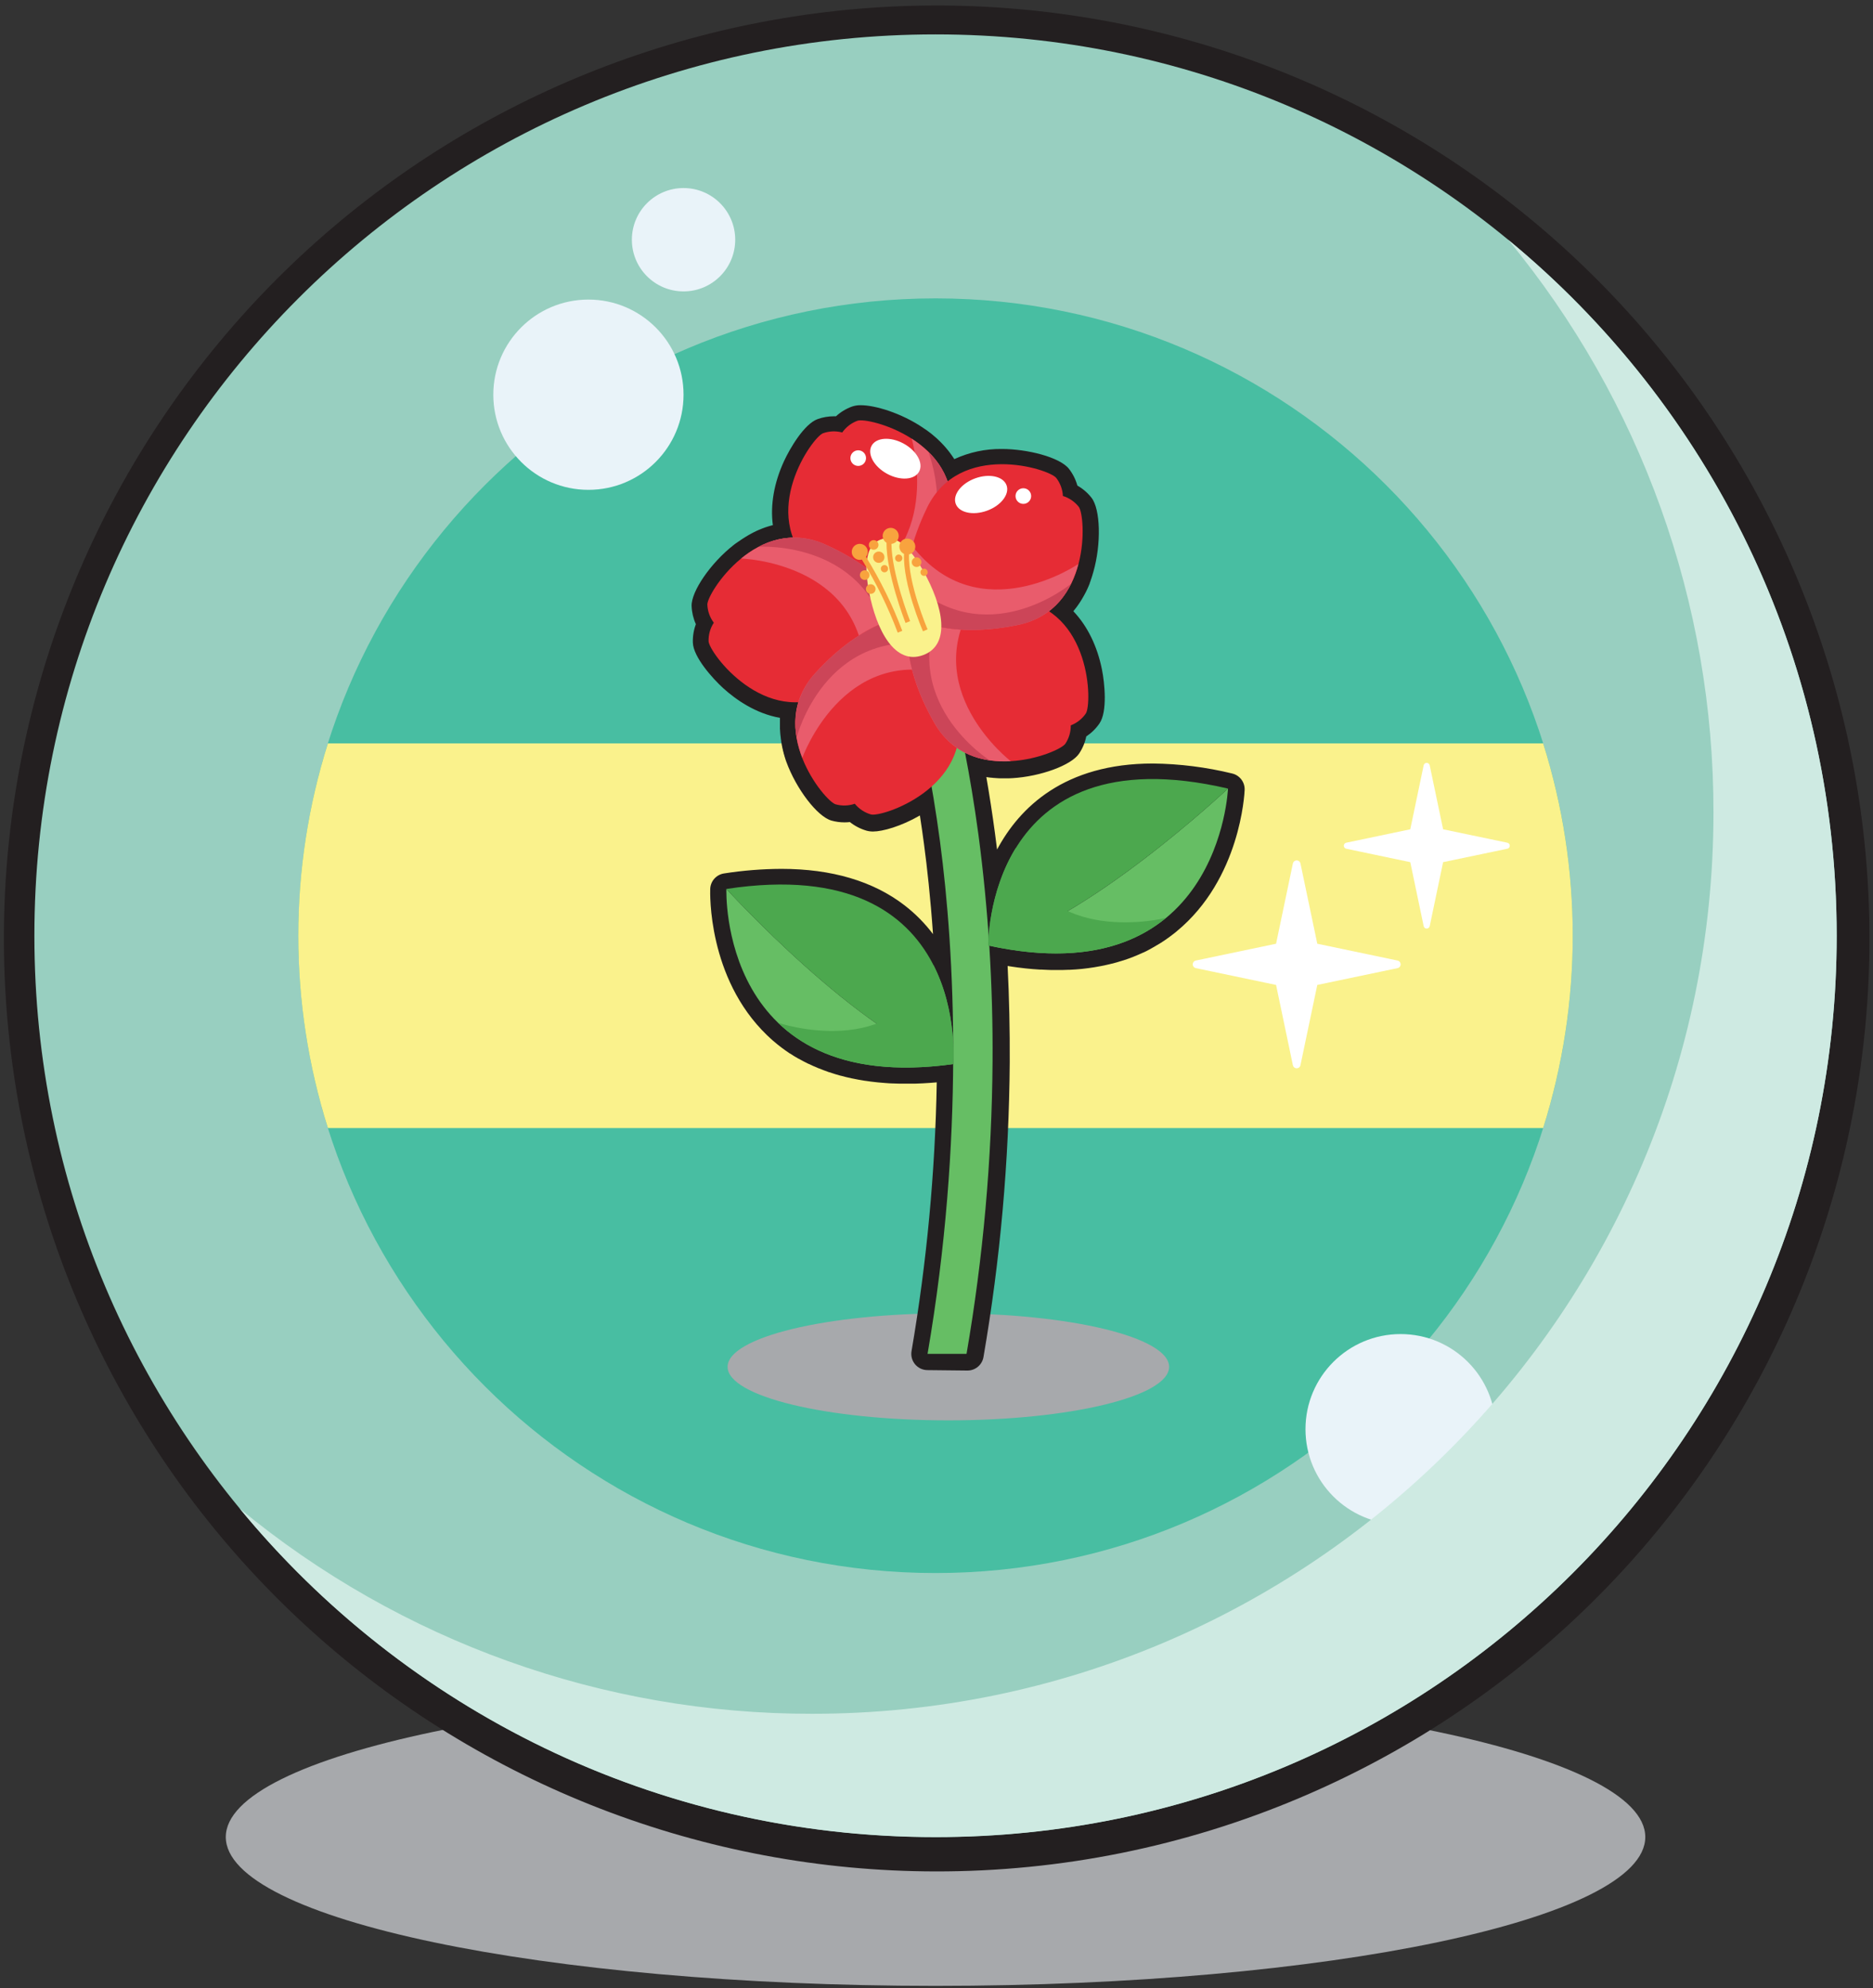 <svg width="817" height="867" viewBox="0 0 817 867" fill="none" xmlns="http://www.w3.org/2000/svg">
<rect x="0" y="0" width="817" height="867" fill="#333333" stroke="none"/>
<g clip-path="url(#clip0_4887_1619)">
<path d="M408.08 866.07C579.062 866.07 717.67 837.009 717.67 801.16C717.67 765.311 579.062 736.25 408.08 736.25C237.098 736.25 98.49 765.311 98.49 801.16C98.49 837.009 237.098 866.07 408.08 866.07Z" fill="#A7A9AC"/>
<path d="M408.08 816.159C307.218 816.037 209.997 778.456 135.276 710.708C60.555 642.96 13.66 549.874 3.688 449.506C-6.284 349.139 21.378 248.645 81.308 167.519C141.239 86.392 229.165 30.417 328.03 10.451C426.896 -9.515 529.654 7.951 616.37 59.462C703.087 110.973 767.58 192.856 797.34 289.227C827.1 385.598 820.005 489.588 777.431 581.024C734.857 672.46 659.839 744.824 566.93 784.079C516.677 805.349 462.649 816.26 408.08 816.159Z" fill="#231F20"/>
<path d="M408.08 801.16C625.172 801.16 801.16 625.172 801.16 408.08C801.16 190.988 625.172 15 408.08 15C190.988 15 15 190.988 15 408.08C15 625.172 190.988 801.16 408.08 801.16Z" fill="#98CFC0"/>
<path d="M408.08 686.029C561.588 686.029 686.03 561.586 686.03 408.079C686.03 254.571 561.588 130.129 408.08 130.129C254.573 130.129 130.13 254.571 130.13 408.079C130.13 561.586 254.573 686.029 408.08 686.029Z" fill="#48BEA2"/>
<path d="M130.13 408.079C130.108 436.535 134.459 464.825 143.03 491.959H673.13C690.33 437.362 690.33 378.797 673.13 324.199H143.03C134.458 351.333 130.107 379.623 130.13 408.079Z" fill="#FAF28C"/>
<path d="M609.6 418.908L574.6 411.578L567.26 376.578C567.181 376.198 566.974 375.856 566.672 375.61C566.371 375.365 565.994 375.23 565.605 375.23C565.216 375.23 564.839 375.365 564.538 375.61C564.236 375.856 564.029 376.198 563.95 376.578L556.62 411.578L521.62 418.908C521.239 418.987 520.897 419.195 520.652 419.496C520.406 419.798 520.272 420.175 520.272 420.563C520.272 420.952 520.406 421.329 520.652 421.631C520.897 421.932 521.239 422.14 521.62 422.218L556.62 429.548L563.95 464.548C564.029 464.929 564.236 465.271 564.538 465.517C564.839 465.762 565.216 465.896 565.605 465.896C565.994 465.896 566.371 465.762 566.672 465.517C566.974 465.271 567.181 464.929 567.26 464.548L574.6 429.548L609.6 422.218C609.981 422.14 610.323 421.932 610.568 421.631C610.814 421.329 610.948 420.952 610.948 420.563C610.948 420.175 610.814 419.798 610.568 419.496C610.323 419.195 609.981 418.987 609.6 418.908Z" fill="white"/>
<path d="M657.48 367.52L629.48 361.67L623.64 333.77C623.575 333.468 623.409 333.197 623.169 333.003C622.929 332.809 622.629 332.703 622.32 332.703C622.011 332.703 621.712 332.809 621.471 333.003C621.231 333.197 621.065 333.468 621 333.77L615.16 361.67L587.25 367.52C586.945 367.58 586.671 367.744 586.473 367.984C586.276 368.223 586.168 368.524 586.168 368.835C586.168 369.146 586.276 369.447 586.473 369.687C586.671 369.927 586.945 370.09 587.25 370.15L615.16 376L621 403.9C621.065 404.202 621.231 404.473 621.471 404.667C621.712 404.861 622.011 404.967 622.32 404.967C622.629 404.967 622.929 404.861 623.169 404.667C623.409 404.473 623.575 404.202 623.64 403.9L629.48 376L657.48 370.15C657.785 370.09 658.06 369.927 658.257 369.687C658.455 369.447 658.562 369.146 658.562 368.835C658.562 368.524 658.455 368.223 658.257 367.984C658.06 367.744 657.785 367.58 657.48 367.52Z" fill="white"/>
<path d="M610.94 664.789C633.854 664.789 652.43 646.213 652.43 623.299C652.43 600.384 633.854 581.809 610.94 581.809C588.026 581.809 569.45 600.384 569.45 623.299C569.45 646.213 588.026 664.789 610.94 664.789Z" fill="#E9F3F9"/>
<g style="mix-blend-mode:multiply">
<path d="M657.86 104.549C715.879 174.845 747.549 263.183 747.41 354.329C747.41 571.429 571.41 747.409 354.34 747.409C263.2 747.562 174.863 715.91 104.56 657.909C176.65 745.409 285.85 801.209 408.08 801.209C625.17 801.209 801.16 625.209 801.16 408.129C801.16 285.849 745.37 176.649 657.86 104.549Z" fill="#CEEAE2"/>
</g>
<path d="M256.67 213.628C279.584 213.628 298.16 195.053 298.16 172.138C298.16 149.224 279.584 130.648 256.67 130.648C233.756 130.648 215.18 149.224 215.18 172.138C215.18 195.053 233.756 213.628 256.67 213.628Z" fill="#E9F3F9"/>
<path d="M298.16 127.09C310.609 127.09 320.7 116.998 320.7 104.55C320.7 92.101 310.609 82.01 298.16 82.01C285.712 82.01 275.62 92.101 275.62 104.55C275.62 116.998 285.712 127.09 298.16 127.09Z" fill="#E9F3F9"/>
<g style="mix-blend-mode:multiply">
<path d="M413.67 619.44C466.85 619.44 509.96 608.99 509.96 596.1C509.96 583.209 466.85 572.76 413.67 572.76C360.491 572.76 317.38 583.209 317.38 596.1C317.38 608.99 360.491 619.44 413.67 619.44Z" fill="#A7A9AC"/>
</g>
<path d="M404.61 597.529C403.576 597.534 402.554 597.312 401.615 596.88C400.676 596.447 399.844 595.813 399.177 595.024C398.509 594.234 398.023 593.308 397.752 592.31C397.482 591.313 397.433 590.268 397.61 589.249C404.247 550.512 407.924 511.325 408.61 472.029L406.25 472.219L405.47 472.279C404.47 472.349 403.41 472.419 402.4 472.469H402.34C401.34 472.529 400.34 472.559 399.34 472.589H398.59C397.59 472.589 396.59 472.589 395.66 472.589H395.15H392.78H392.08L389.29 472.499H389.22C388.31 472.499 387.42 472.409 386.53 472.349L385.87 472.299C384.87 472.219 383.99 472.149 383.19 472.069H383.11C382.25 471.979 381.41 471.889 380.57 471.779L379.95 471.709C378.95 471.579 378.16 471.469 377.4 471.349H377.3C376.51 471.219 375.7 471.089 374.9 470.939L374.31 470.839C373.4 470.669 372.61 470.509 371.89 470.359H371.82C371.04 470.199 370.27 470.019 369.52 469.839L368.97 469.709C368.1 469.489 367.34 469.299 366.66 469.109H366.57L364.41 468.479L363.9 468.319C363.15 468.089 362.42 467.849 361.71 467.609H361.62L359.62 466.869L359.15 466.699C358.44 466.429 357.75 466.159 357.07 465.879H357.01C356.343 465.613 355.693 465.333 355.06 465.039L354.62 464.849C353.96 464.539 353.3 464.239 352.62 463.919H352.55C351.93 463.619 351.33 463.309 350.73 462.989L350.32 462.779C349.69 462.439 349.08 462.109 348.48 461.779H348.42C347.84 461.449 347.26 461.109 346.7 460.779L346.32 460.549C345.74 460.189 345.16 459.829 344.59 459.449H344.53L342.93 458.349L342.59 458.109C342.04 457.719 341.5 457.329 340.97 456.929C340.46 456.539 339.97 456.149 339.46 455.749L339.14 455.499C338.64 455.089 338.14 454.669 337.64 454.249C337.15 453.839 336.64 453.419 336.22 452.999L335.94 452.749C335.46 452.319 334.99 451.879 334.54 451.439C308.62 426.439 309.74 389.239 309.8 387.669C309.86 386.023 310.492 384.45 311.587 383.22C312.682 381.989 314.172 381.179 315.8 380.929C324.071 379.635 332.428 378.967 340.8 378.929C362.8 378.929 380.87 384.279 394.56 394.829C399.244 398.44 403.422 402.665 406.98 407.389C405.86 391.389 404.38 378.089 403.04 368.069C402.49 363.919 401.89 359.759 401.26 355.639C393.07 360.379 384.98 362.639 380.82 362.639C379.847 362.648 378.878 362.52 377.94 362.259C375.315 361.49 372.863 360.22 370.72 358.519C369.933 358.605 369.142 358.649 368.35 358.649C366.423 358.65 364.504 358.385 362.65 357.859C356.51 356.109 347.32 344.109 342.97 332.169L342.55 330.969V330.899C342.42 330.519 342.29 330.129 342.17 329.739C342.17 329.739 342.17 329.679 342.17 329.649C342.04 329.249 341.93 328.869 341.82 328.489V328.379C341.71 328.009 341.6 327.609 341.5 327.219V327.069C341.4 326.719 341.31 326.329 341.21 325.929V325.779C341.12 325.379 341.04 324.999 340.96 324.619V324.449C340.88 324.059 340.81 323.679 340.74 323.289V323.019C340.67 322.659 340.62 322.299 340.57 321.939V321.719C340.51 321.333 340.46 320.953 340.42 320.579L340.34 319.769C340.34 319.579 340.34 319.389 340.29 319.199C340.285 319.106 340.285 319.012 340.29 318.919C340.29 318.529 340.23 318.169 340.21 317.799C340.21 317.699 340.21 316.799 340.21 316.799C340.21 316.799 340.21 316.549 340.21 316.429V315.009V314.429V313.569V313.209V313.069C329.59 311.169 321.05 305.189 315.4 300.069C310.93 295.979 302.4 286.579 302.22 280.219C302.138 277.492 302.587 274.775 303.54 272.219C302.414 269.735 301.782 267.055 301.68 264.329C301.45 257.959 310.01 245.509 320.01 237.689L321.01 236.919H321.07L322.07 236.189H322.13C322.45 235.959 322.79 235.719 323.13 235.489L323.22 235.429L324.22 234.769L324.33 234.699L325.33 234.069L325.47 233.989L326.47 233.389L326.63 233.299L327.63 232.749L327.8 232.649L328.8 232.129L329 232.029L330 231.539L330.7 231.229L331.27 230.979L331.54 230.879L332.54 230.469L333.54 230.099L333.87 229.979L334.72 229.709L335.22 229.549L335.8 229.379L336.61 229.149L336.96 229.059H337.12C335.95 220.289 337.6 210.639 341.99 201.109C344.48 195.699 350.75 184.899 356.64 182.779C358.921 181.962 361.327 181.546 363.75 181.549H364.65C366.665 179.702 369.023 178.268 371.59 177.329C372.837 176.898 374.151 176.692 375.47 176.719C381.71 176.719 393.03 180.089 402.6 186.539L403.6 187.249H403.66L404.66 187.969L404.73 188.019L405.73 188.769L405.82 188.839C406.15 189.099 406.46 189.339 406.76 189.589L406.87 189.689C407.16 189.919 407.46 190.179 407.77 190.449L407.9 190.559L408.78 191.339L408.91 191.469L409.76 192.269L409.94 192.449L410.72 193.229L410.88 193.399L411.67 194.239L412.2 194.829L412.59 195.269L412.79 195.519L413.48 196.349L414.13 197.179L414.34 197.459C414.41 197.539 414.88 198.199 414.88 198.199L415.18 198.619L415.51 199.099C415.67 199.329 415.83 199.559 415.98 199.799L416.18 200.109L416.26 200.239C422.777 197.222 429.889 195.709 437.07 195.809C447.93 195.809 462.27 199.309 466.31 204.509C467.984 206.669 469.221 209.135 469.95 211.769C472.323 213.119 474.411 214.915 476.1 217.059C480.03 222.059 480.42 237.169 476.93 249.379C476.817 249.779 476.697 250.179 476.57 250.579V250.649C476.45 251.049 476.32 251.429 476.19 251.819V251.869L475.77 253.049V253.159C475.63 253.539 475.49 253.909 475.34 254.279V254.419C475.2 254.769 475.05 255.139 474.89 255.509L474.83 255.659C474.68 256.009 474.52 256.379 474.35 256.739L474.28 256.899C474.11 257.259 473.95 257.609 473.77 257.959L473.68 258.139C473.51 258.489 473.33 258.839 473.15 259.139L473.05 259.329C472.86 259.679 472.68 260.019 472.49 260.329L472.29 260.669L472.08 261.029L471.79 261.519L471.63 261.779C471.44 262.089 471.25 262.399 471.05 262.699L470.45 263.579C470.389 263.68 470.322 263.777 470.25 263.869L469.73 264.599L469.42 265.019L469.06 265.469C468.89 265.699 468.71 265.929 468.53 266.149L468.29 266.439L468.19 266.559C474.29 272.969 478.63 281.749 480.68 292.039C481.85 297.879 483.12 310.299 479.61 315.469C478.071 317.726 476.108 319.662 473.83 321.169C473.284 323.846 472.221 326.39 470.7 328.659C467.27 333.749 453.88 338.659 441.46 339.379L440.23 339.429H440.16H438.95H437.56H436.35H436.23C435.82 339.429 435.43 339.429 435.03 339.369H434.9C434.49 339.369 434.1 339.319 433.71 339.279H433.54L432.37 339.159H432.2L431.03 339.009L430.24 338.889C431.63 346.889 432.9 355.149 434.01 363.439C434.32 365.779 434.63 368.139 434.92 370.499C444.73 352.149 464.25 332.979 502.92 332.979C514.555 333.113 526.136 334.572 537.44 337.329C539.046 337.701 540.471 338.622 541.47 339.933C542.469 341.244 542.978 342.862 542.91 344.509C542.85 346.079 541.06 383.269 513.28 406.159L511.79 407.359L511.48 407.589C510.99 407.969 510.48 408.349 509.97 408.729C509.44 409.109 508.91 409.489 508.37 409.859L508.04 410.089C507.5 410.449 506.96 410.809 506.41 411.159C505.88 411.499 505.31 411.849 504.73 412.159L504.38 412.369C503.81 412.709 503.24 413.039 502.66 413.369C502.06 413.699 501.46 414.019 500.85 414.369L500.45 414.579L498.67 415.449H498.6L496.69 416.309L496.26 416.489L494.36 417.279C493.65 417.559 492.98 417.809 492.29 418.059L491.83 418.219C491.18 418.459 490.52 418.679 489.83 418.899H489.75C489.05 419.129 488.34 419.339 487.63 419.549L487.13 419.699C486.44 419.889 485.74 420.089 485.03 420.269H484.92C484.26 420.439 483.56 420.609 482.72 420.799L482.19 420.909C481.46 421.079 480.72 421.229 479.97 421.379H479.89C479.18 421.519 478.42 421.649 477.55 421.799L476.99 421.889L474.66 422.229C473.89 422.339 473.08 422.429 472.17 422.529L471.57 422.589C470.77 422.669 469.96 422.739 469.13 422.799H469.06C468.2 422.859 467.35 422.909 466.48 422.949H465.85C465.01 422.949 464.15 423.019 463.29 423.039H463.19H461.19H459.87C458.98 423.039 458.09 423.039 457.19 422.989L454.35 422.859H453.66C452.73 422.799 451.8 422.739 450.86 422.659H450.78L447.86 422.389L447.12 422.309C446.12 422.199 445.17 422.089 444.18 421.959H444.12C443.12 421.829 442.12 421.689 441.12 421.529L440.35 421.409L439.52 421.279C440.22 435.199 440.52 449.279 440.45 463.279C440.146 506.374 436.313 549.371 428.99 591.839C428.706 593.489 427.848 594.984 426.566 596.06C425.285 597.137 423.664 597.725 421.99 597.719L404.61 597.529Z" fill="#231F20"/>
<path d="M421.6 590.448H404.6C420.7 496.748 416.53 415.838 410.01 366.868C402.93 313.768 391.9 282.438 391.79 282.128L407.79 276.398C408.26 277.718 419.43 309.318 426.79 364.018C431.129 396.836 433.187 429.916 432.95 463.018C432.654 505.734 428.858 548.353 421.6 590.448Z" fill="#66BE64"/>
<path d="M535.65 343.91C535.65 343.91 472.32 403.44 431.11 412.36C532.06 434.42 535.65 343.91 535.65 343.91Z" fill="#66BE64"/>
<path d="M535.65 343.91C429.82 319.24 431.11 412.36 431.11 412.36C472.32 403.4 535.65 343.91 535.65 343.91Z" fill="#4CA84E"/>
<g style="mix-blend-mode:multiply">
<path d="M443.06 369.85C430.8 389.85 431.06 412.32 431.06 412.32C468.95 420.62 493.13 413.04 508.55 400.32C508.55 400.32 455.48 413.74 443.06 369.85Z" fill="#4CA84E"/>
</g>
<path d="M316.85 387.689C316.85 387.689 375.35 451.969 415.74 464.069C313.38 478.249 316.85 387.689 316.85 387.689Z" fill="#66BE64"/>
<path d="M316.85 387.689C424.28 371.329 415.74 464.069 415.74 464.069C375.35 451.969 316.85 387.689 316.85 387.689Z" fill="#4CA84E"/>
<g style="mix-blend-mode:multiply">
<path d="M407.13 420.799C417.81 441.649 415.74 464.069 415.74 464.069C377.32 469.389 353.8 459.949 339.42 446.069C339.42 446.069 391.36 463.589 407.13 420.799Z" fill="#4CA84E"/>
</g>
<path d="M396.48 268.67C396.48 268.67 377.48 269.18 354.02 246.59C330.56 224 354.37 190.59 359.02 188.94C361.709 187.986 364.624 187.871 367.38 188.61C369.018 186.275 371.327 184.493 374 183.5C378.67 181.79 418.39 192.07 414.86 224.5C411.33 256.93 396.48 268.67 396.48 268.67Z" fill="#E62C35"/>
<path d="M414.85 224.488C416.6 208.378 407.68 197.738 397.69 191.318C397.69 191.318 412.55 241.668 367.83 257.828C384.48 268.988 396.48 268.668 396.48 268.668C396.48 268.668 411.31 256.908 414.85 224.488Z" fill="#E95C6C"/>
<path d="M380.63 264.789C390.28 268.789 396.44 268.669 396.44 268.669C396.44 268.669 411.31 256.899 414.85 224.489C415.484 219.457 414.916 214.347 413.194 209.578C411.471 204.808 408.643 200.514 404.94 197.049C404.94 197.049 423.22 242.719 380.63 264.789Z" fill="#CC4558"/>
<path d="M396.48 268.669C396.48 268.669 391.11 286.849 362.36 302.229C333.61 317.609 309.24 284.599 309.08 279.629C309.006 276.776 309.801 273.968 311.36 271.579C309.643 269.298 308.66 266.55 308.54 263.699C308.36 258.699 330.41 224.129 360.15 237.509C389.89 250.889 396.48 268.669 396.48 268.669Z" fill="#E62C35"/>
<path d="M360.11 237.508C345.33 230.868 332.46 236.058 323.26 243.588C323.26 243.588 375.74 245.008 377.26 292.538C393.06 280.118 396.48 268.668 396.48 268.668C396.48 268.668 389.85 250.908 360.11 237.508Z" fill="#E95C6C"/>
<path d="M387.87 282.51C394.69 274.58 396.44 268.67 396.44 268.67C396.44 268.67 389.85 250.91 360.11 237.51C355.52 235.354 350.484 234.317 345.416 234.482C340.348 234.647 335.39 236.01 330.95 238.46C330.95 238.46 380.04 235.19 387.87 282.51Z" fill="#CC4558"/>
<path d="M396.48 268.67C396.48 268.67 412.12 279.39 417.86 311.5C423.6 343.61 384.67 356.56 379.86 355.18C377.108 354.379 374.666 352.756 372.86 350.53C370.163 351.458 367.248 351.545 364.5 350.78C359.72 349.41 333.63 317.78 355.5 293.6C377.37 269.42 396.48 268.67 396.48 268.67Z" fill="#E62C35"/>
<path d="M355.58 293.6C344.69 305.6 345.66 319.45 349.97 330.52C349.97 330.52 367.54 281.04 413.22 294.26C406.29 275.43 396.48 268.67 396.48 268.67C396.48 268.67 377.48 269.45 355.58 293.6Z" fill="#E95C6C"/>
<path d="M406.96 281.11C401.48 272.16 396.48 268.67 396.48 268.67C396.48 268.67 377.54 269.45 355.62 293.6C352.154 297.296 349.613 301.76 348.203 306.626C346.794 311.493 346.556 316.624 347.51 321.6C347.51 321.6 359.53 273.91 406.96 281.11Z" fill="#CC4558"/>
<path d="M396.48 268.669C396.48 268.669 411.48 257.119 443.82 261.569C476.16 266.019 476.43 307.059 473.63 311.179C472.014 313.528 469.723 315.331 467.06 316.349C467.102 319.192 466.283 321.981 464.71 324.349C461.94 328.479 423.71 343.509 407.57 315.199C391.43 286.889 396.48 268.669 396.48 268.669Z" fill="#E62C35"/>
<path d="M407.53 315.229C415.53 329.299 429.04 332.659 440.9 331.979C440.9 331.979 399.28 299.979 425.97 260.619C405.91 261.389 396.44 268.669 396.44 268.669C396.44 268.669 391.33 286.909 407.53 315.229Z" fill="#E95C6C"/>
<path d="M411.48 262.51C401.33 264.91 396.48 268.67 396.48 268.67C396.48 268.67 391.37 286.93 407.57 315.23C410.009 319.676 413.469 323.479 417.667 326.325C421.864 329.171 426.677 330.979 431.71 331.6C431.71 331.6 390.03 305.4 411.48 262.51Z" fill="#CC4558"/>
<path d="M396.48 268.669C396.48 268.669 390.14 250.809 404.36 221.459C418.58 192.109 457.7 204.459 460.75 208.459C462.487 210.722 463.495 213.459 463.64 216.309C466.369 217.145 468.779 218.791 470.55 221.029C473.62 224.939 476.12 265.889 444.19 272.549C412.26 279.209 396.48 268.669 396.48 268.669Z" fill="#E62C35"/>
<path d="M444.15 272.52C460.01 269.21 467.38 257.44 470.39 245.95C470.39 245.95 427.1 275.64 397.91 238.1C392.48 257.42 396.48 268.67 396.48 268.67C396.48 268.67 412.23 279.17 444.15 272.52Z" fill="#E95C6C"/>
<path d="M395.24 252.43C394.38 262.86 396.44 268.67 396.44 268.67C396.44 268.67 412.23 279.17 444.15 272.52C449.124 271.562 453.801 269.442 457.799 266.33C461.796 263.219 465.001 259.206 467.15 254.62C467.15 254.62 429.39 286.12 395.24 252.43Z" fill="#CC4558"/>
<path d="M402.79 249.069C394.1 233.569 387.79 233.999 384.31 235.249C380.83 236.499 375.71 240.249 379 257.709C382.29 275.169 390.42 290.189 402.64 285.709C414.86 281.229 411.48 264.569 402.79 249.069Z" fill="#FAF28C"/>
<path d="M377.19 252.909C378.35 252.909 379.29 251.969 379.29 250.809C379.29 249.649 378.35 248.709 377.19 248.709C376.03 248.709 375.09 249.649 375.09 250.809C375.09 251.969 376.03 252.909 377.19 252.909Z" fill="#F8A33E"/>
<path d="M381.09 239.749C382.25 239.749 383.19 238.809 383.19 237.649C383.19 236.489 382.25 235.549 381.09 235.549C379.93 235.549 378.99 236.489 378.99 237.649C378.99 238.809 379.93 239.749 381.09 239.749Z" fill="#F8A33E"/>
<path d="M383.32 245.479C384.684 245.479 385.79 244.373 385.79 243.009C385.79 241.645 384.684 240.539 383.32 240.539C381.956 240.539 380.85 241.645 380.85 243.009C380.85 244.373 381.956 245.479 383.32 245.479Z" fill="#F8A33E"/>
<path d="M399.81 247.268C400.97 247.268 401.91 246.328 401.91 245.168C401.91 244.009 400.97 243.068 399.81 243.068C398.65 243.068 397.71 244.009 397.71 245.168C397.71 246.328 398.65 247.268 399.81 247.268Z" fill="#F8A33E"/>
<path d="M392.02 245.01C392.893 245.01 393.6 244.302 393.6 243.43C393.6 242.557 392.893 241.85 392.02 241.85C391.147 241.85 390.44 242.557 390.44 243.43C390.44 244.302 391.147 245.01 392.02 245.01Z" fill="#F8A33E"/>
<path d="M403.09 251.16C403.963 251.16 404.67 250.453 404.67 249.58C404.67 248.707 403.963 248 403.09 248C402.217 248 401.51 248.707 401.51 249.58C401.51 250.453 402.217 251.16 403.09 251.16Z" fill="#F8A33E"/>
<path d="M385.8 249.599C386.673 249.599 387.38 248.892 387.38 248.019C387.38 247.147 386.673 246.439 385.8 246.439C384.927 246.439 384.22 247.147 384.22 248.019C384.22 248.892 384.927 249.599 385.8 249.599Z" fill="#F8A33E"/>
<path d="M379.81 258.999C380.97 258.999 381.91 258.059 381.91 256.899C381.91 255.739 380.97 254.799 379.81 254.799C378.65 254.799 377.71 255.739 377.71 256.899C377.71 258.059 378.65 258.999 379.81 258.999Z" fill="#F8A33E"/>
<path d="M394.58 235.08C394.149 235.236 393.754 235.476 393.416 235.785C393.079 236.094 392.805 236.467 392.612 236.883C392.419 237.298 392.309 237.747 392.29 238.205C392.271 238.663 392.342 239.12 392.5 239.55C392.654 239.99 392.895 240.394 393.21 240.737C393.524 241.081 393.905 241.358 394.33 241.55C393.8 254.86 402.21 274.43 402.6 275.33L404.6 274.46C404.51 274.24 396.06 254.59 396.51 241.78L396.96 241.66C397.83 241.343 398.538 240.693 398.929 239.854C399.32 239.015 399.362 238.054 399.045 237.185C398.728 236.315 398.079 235.606 397.239 235.215C396.4 234.824 395.44 234.783 394.57 235.1L394.58 235.08Z" fill="#F8A33E"/>
<path d="M378.31 239.489C378.08 238.851 377.668 238.294 377.126 237.886C376.584 237.477 375.935 237.236 375.258 237.191C374.581 237.146 373.905 237.3 373.314 237.633C372.723 237.966 372.242 238.464 371.929 239.067C371.617 239.669 371.487 240.349 371.555 241.025C371.623 241.7 371.887 242.34 372.313 242.868C372.74 243.396 373.311 243.787 373.957 243.996C374.603 244.204 375.296 244.219 375.95 244.039C382.171 254.136 387.405 264.809 391.58 275.909L393.58 275.119C389.343 263.871 384.032 253.058 377.72 242.829C378.095 242.369 378.346 241.821 378.449 241.236C378.553 240.651 378.505 240.05 378.31 239.489Z" fill="#F8A33E"/>
<path d="M388.84 237.199C389.127 237.172 389.409 237.108 389.68 237.009C390.429 236.745 391.065 236.234 391.485 235.561C391.905 234.887 392.084 234.091 391.991 233.302C391.899 232.514 391.541 231.78 390.977 231.221C390.413 230.663 389.676 230.313 388.886 230.229C388.097 230.145 387.302 230.331 386.633 230.758C385.964 231.185 385.459 231.827 385.203 232.578C384.946 233.329 384.953 234.145 385.221 234.892C385.49 235.64 386.004 236.273 386.68 236.689C386.68 250.329 394.61 270.689 394.99 271.689L396.99 270.889C396.9 270.659 389 250.429 388.84 237.199Z" fill="#F8A33E"/>
<path d="M430.531 222.726C436.657 220.502 440.475 215.538 439.059 211.639C437.643 207.741 431.53 206.384 425.404 208.609C419.279 210.833 415.461 215.797 416.877 219.696C418.292 223.594 424.406 224.951 430.531 222.726Z" fill="white"/>
<path d="M400.917 205.676C402.898 202.032 399.862 196.554 394.136 193.442C388.411 190.329 382.163 190.76 380.182 194.404C378.201 198.048 381.237 203.525 386.963 206.638C392.688 209.75 398.936 209.32 400.917 205.676Z" fill="white"/>
<path d="M446.38 219.75C448.263 219.75 449.79 218.223 449.79 216.34C449.79 214.456 448.263 212.93 446.38 212.93C444.497 212.93 442.97 214.456 442.97 216.34C442.97 218.223 444.497 219.75 446.38 219.75Z" fill="white"/>
<path d="M374.35 203.199C376.233 203.199 377.76 201.672 377.76 199.789C377.76 197.906 376.233 196.379 374.35 196.379C372.467 196.379 370.94 197.906 370.94 199.789C370.94 201.672 372.467 203.199 374.35 203.199Z" fill="white"/>
</g>
<defs>
<clipPath id="clip0_4887_1619">
<rect width="816.16" height="866.07" fill="white"/>
</clipPath>
</defs>
</svg>
